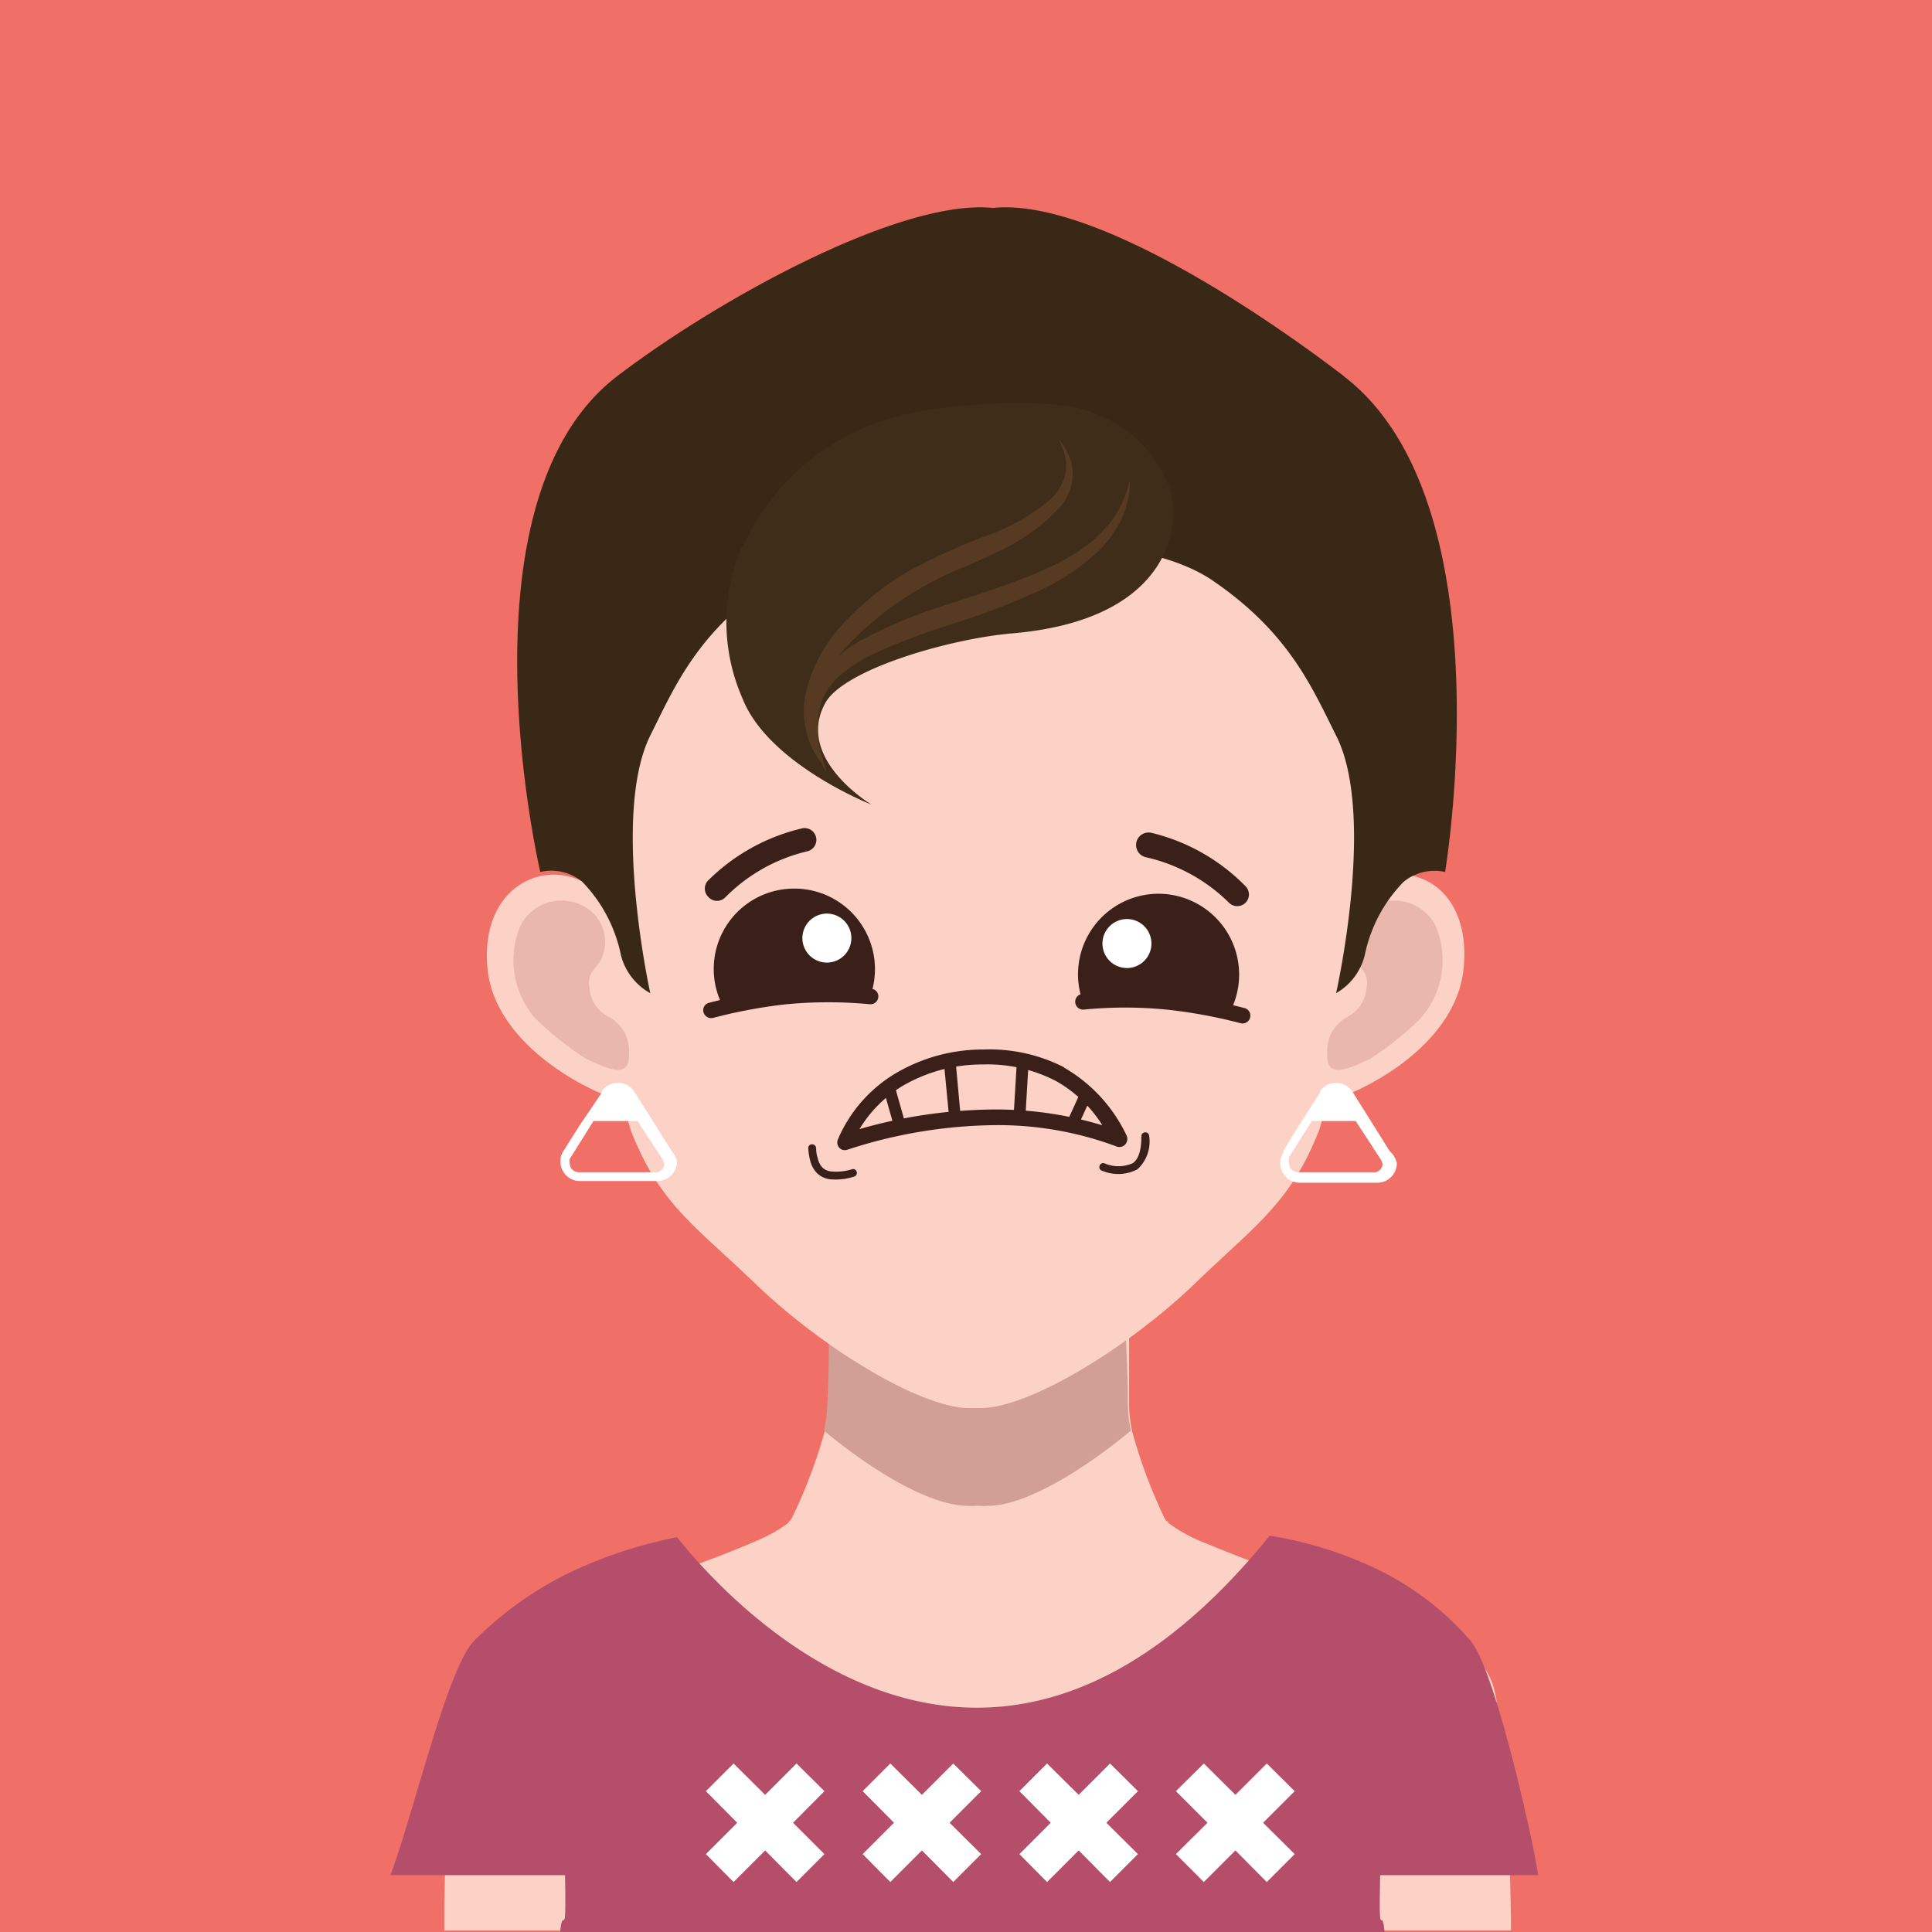 <svg xmlns="http://www.w3.org/2000/svg" viewBox="0 0 78.88 78.88"><title>Asset 46</title><g id="Layer_2" data-name="Layer 2"><g id="Layer_2-2" data-name="Layer 2"><rect width="78.88" height="78.88" style="fill:#f07068"/><path d="M61.68,77.89s-.1-6-.33-6.54c-.47-2.1.36-3.06-2.89-5.08,0,0-.73-.24-1.8-.59h0l-2.4-.8c-.34-.12-.67-.24-1-.35-1.46-.51-2.94-1.06-4-1.51a6.37,6.37,0,0,1-1.56-.84s0-.05-.08-.09a.86.86,0,0,1-.07-.1,21.11,21.11,0,0,1-1.33-3.56h0a5.69,5.69,0,0,1-.12-1c0-.48,0-1,0-1.41s0-.86,0-1.2v-.28c0-.24,0-.44,0-.59s0-.24,0-.24l.86-.75c.64-.57,1.55-1.39,2.33-2.18a9.18,9.18,0,0,0,1.75-2.09.49.49,0,0,0,0-.15l-.06,0c-.4.06-2.55.43-4.86.79-1.37.22-2.81.43-4,.58l-1.25.14h0c-.33,0-.62.05-.83.05s-.56,0-.95-.05h0l-1.31-.17c-1.07-.13-2.36-.32-3.6-.51l-3.16-.51-.58-.1-1.38-.24a1.54,1.54,0,0,0,.4.74,0,0,0,0,0,0,0c.19.25.44.54.73.86s.6.62.93.93C32,52,33,53,33.55,53.42l.32.27a2,2,0,0,1,0,.24c0,.15,0,.35,0,.59v.28c0,.1,0,.2,0,.3,0,.65,0,1.46-.06,2.31a5.71,5.71,0,0,1-.13,1A20.72,20.72,0,0,1,32.32,62l-.08.1a.76.76,0,0,0-.07.09,6,6,0,0,1-1.24.7c-1.23.55-3.17,1.25-5,1.86a2.67,2.67,0,0,0-.26.09l-2.56.86h0c-1.05.35-1.76.57-1.79.59-3.22,2-2.43,3-2.88,5h0v0a.3.3,0,0,0,0,.15h0c-.21,1.09-.3,6.38-.3,6.38,0,.32,0,.65,0,1H61.69C61.69,78.54,61.69,78.21,61.68,77.89Z" style="fill:#fbd2c5"/><path d="M46.17,58.41a5.58,5.58,0,0,1-.12-1c0-1.12-.06-2.19-.08-2.89a14.09,14.09,0,0,1-5.68,1.32,3.62,3.62,0,0,1-.76,0,14.17,14.17,0,0,1-5.69-1.32c0,.7,0,1.77-.07,2.89a4.81,4.81,0,0,1-.13,1c1.81,1.51,4.26,3.07,5.89,3.07a1.79,1.79,0,0,0,.34,0H40a1.79,1.79,0,0,0,.34,0C41.91,61.48,44.36,59.92,46.17,58.41Z" style="fill:#d29f97"/><path d="M25.07,64.16l-.08,0c0,.18,0,.33.05.5C25.05,64.51,25.05,64.33,25.07,64.16Z" style="fill:#661c34"/><path d="M53.77,63.89l-.13,0c0,.17,0,.34.07.52C53.72,64.21,53.75,64.06,53.77,63.89Z" style="fill:#661c34"/><path d="M56.35,76.56v0H62.8c-.07-.45-.24-1.36-.49-2.44-.59-2.63-1.57-6.3-2.26-7.12a11.83,11.83,0,0,0-4.21-3.11,15.71,15.71,0,0,0-4-1.19c-11.48,14.17-21.85,3-24.2.06a18.88,18.88,0,0,0-3.73,1.15A14.32,14.32,0,0,0,19.35,67c-.83.86-1.78,4.35-2.62,7.12-.28.94-.55,1.8-.79,2.44h7.13v0c.05,3-.08,1.09-.2,2.32H56.53C56.41,77.65,56.29,79.55,56.35,76.56Z" style="fill:#b44e6b"/><polygon points="33.66 73.13 32.52 72 31.24 73.28 29.95 72 28.82 73.13 30.1 74.42 28.82 75.7 29.95 76.84 31.24 75.55 32.52 76.84 33.66 75.7 32.38 74.42 33.66 73.13" style="fill:#fff;fill-rule:evenodd"/><polygon points="40.06 73.13 38.92 72 37.64 73.28 36.35 72 35.22 73.13 36.5 74.42 35.22 75.7 36.35 76.84 37.64 75.55 38.92 76.84 40.06 75.7 38.77 74.42 40.06 73.13" style="fill:#fff;fill-rule:evenodd"/><polygon points="46.46 73.13 45.32 72 44.04 73.28 42.75 72 41.62 73.13 42.9 74.42 41.62 75.7 42.75 76.84 44.04 75.55 45.32 76.84 46.46 75.7 45.17 74.42 46.46 73.13" style="fill:#fff;fill-rule:evenodd"/><polygon points="52.86 73.13 51.72 72 50.44 73.28 49.15 72 48.01 73.13 49.3 74.42 48.01 75.7 49.15 76.84 50.44 75.55 51.72 76.84 52.86 75.7 51.57 74.42 52.86 73.13" style="fill:#fff;fill-rule:evenodd"/><path d="M56,36c.31-1.73.56-3,.63-3.31s.07-.25.1-.38.07-.28.09-.42.1-.43.15-.64,0-.2,0-.3.09-.47.12-.71,0-.21,0-.31.05-.42.08-.64a3.56,3.56,0,0,1,0-.47c0-.14,0-.28,0-.41a14.89,14.89,0,0,0-2.67-9.59c-2.58-3.62-5.56-7.46-12-8H37.19c-6.46.53-9.43,4.37-12,8a15,15,0,0,0-2.67,9.59c0,.13,0,.27,0,.41s0,.31,0,.47,0,.43.07.64,0,.21,0,.31.09.48.12.71,0,.2.05.3.09.43.15.64.07.27.09.42.06.25.1.38.32,1.57.63,3.28c-1.72-.84-4.11.37-3.83,3.54s4.21,5.13,5.55,5.45a10.82,10.82,0,0,0,.32,1.23c1.18,3,2.6,3.84,5.1,6.25,2.72,2.61,6.74,5.06,8.72,5.05h.43c2,0,6-2.44,8.73-5.05,2.49-2.41,3.92-3.3,5.09-6.25.08-.21.19-.64.33-1.22,1.29-.29,5.29-2.21,5.59-5.46S57.71,35.11,56,36Z" style="fill:#fbd2c5"/><path d="M58.6,37.77a1.89,1.89,0,0,0-2.87-.57,1.64,1.64,0,0,0-.48,1.8c.13.53.68.57.54,1.37A1.42,1.42,0,0,1,55,41.52a1.79,1.79,0,0,0-.68.73,2,2,0,0,0-.1,1.11c.15.65,1.1.15,1.72-.13A12.88,12.88,0,0,0,58,41.58a3.6,3.6,0,0,0,.6-3.81" style="fill:#e9b7ac"/><path d="M54.86,15.35c-4.1-3.13-10.58-7.25-14.32-6.86-3.75-.39-11.23,3.73-15.33,6.86C18.5,20.46,22.06,35.6,22.06,35.6a2,2,0,0,1,1.7.39,6,6,0,0,1,1.59,3,2.47,2.47,0,0,0,1.2,1.56s-1.61-7.28,0-10.52c1-2,1.9-4.19,5-6.3,2-1.39,5.57-1.77,9-1.72s7,.33,9,1.72c3.07,2.11,4,4.3,5,6.3,1.65,3.24,0,10.52,0,10.52A2.47,2.47,0,0,0,55.72,39a6,6,0,0,1,1.59-3A2,2,0,0,1,59,35.6s2.56-15.14-4.15-20.25" style="fill:#3a2817"/><path d="M30.33,22.32a9.55,9.55,0,0,1,6.93-5.46c1.36-.32,5.65-.72,7.39,0a5.2,5.2,0,0,1,3.08,3c.52,1.31.29,5.43-6.41,6-2.55.22-6.88,1.47-7.63,2.85-1.24,2.27,1.89,4.14,1.89,4.14s-4.24-1.66-5.28-4.37a7.77,7.77,0,0,1,0-6.19" style="fill:#3f2c19"/><path d="M46.13,19.61a1.89,1.89,0,0,1,0,.22,2.52,2.52,0,0,1-.09.62,4.29,4.29,0,0,1-.34.93c-.11.16-.21.34-.33.52a6.75,6.75,0,0,1-.44.52,9.07,9.07,0,0,1-2.68,1.78,30.72,30.72,0,0,1-3.38,1.28,26.68,26.68,0,0,0-3.28,1.25,6.22,6.22,0,0,0-1.3.85,2.91,2.91,0,0,0-.76,1.1,3.83,3.83,0,0,0,0,2.09c.14.5.24.8.24.8s-.16-.26-.4-.75a3.78,3.78,0,0,1-.3-2.27,3.53,3.53,0,0,1,.78-1.39,5.63,5.63,0,0,1,1.38-1.06,19.94,19.94,0,0,1,3.36-1.39c2.32-.76,4.65-1.47,6-2.62a6,6,0,0,0,.83-.87,4,4,0,0,0,.45-.82,3.67,3.67,0,0,0,.2-.58l.06-.21" style="fill:#563b22"/><path d="M43.14,17.84l.14.17a2.13,2.13,0,0,1,.33.52,1.91,1.91,0,0,1,.18,1,2.13,2.13,0,0,1-.54,1.2,7.81,7.81,0,0,1-2.57,1.82c-.51.25-1,.48-1.59.71a13.08,13.08,0,0,0-1.54.78,12.59,12.59,0,0,0-2.68,2.05,5.75,5.75,0,0,0-1.54,2.44,3.4,3.4,0,0,0,0,2,4.34,4.34,0,0,0,.31.75,1.22,1.22,0,0,1-.13-.17,2.79,2.79,0,0,1-.33-.52,3.52,3.52,0,0,1-.3-2.2,6.06,6.06,0,0,1,1.45-2.82,11.52,11.52,0,0,1,2.8-2.27,25.25,25.25,0,0,1,3.24-1.46,8.43,8.43,0,0,0,2.53-1.46,2.15,2.15,0,0,0,.57-.94,1.58,1.58,0,0,0,0-.87,3.2,3.2,0,0,0-.32-.75" style="fill:#563b22"/><path d="M21.26,37.77a1.89,1.89,0,0,1,2.87-.57,1.64,1.64,0,0,1,.48,1.8c-.13.53-.68.57-.54,1.37a1.41,1.41,0,0,0,.8,1.15,1.73,1.73,0,0,1,.68.73,2,2,0,0,1,.1,1.11c-.15.65-1.09.15-1.72-.13a12.81,12.81,0,0,1-2.07-1.65,3.6,3.6,0,0,1-.6-3.81" style="fill:#e9b7ac"/><path d="M27.43,47l-1.54-2.44,0,0a.79.79,0,0,0-.66-.35.82.82,0,0,0-.66.34l0,.06L23.63,46,23,47,23,47l0,0h0v0a.74.74,0,0,0-.12.42.8.8,0,0,0,.8.8h3.16a.8.8,0,0,0,.8-.8A1,1,0,0,0,27.43,47Zm-.64.86H23.63a.37.37,0,0,1-.37-.37.39.39,0,0,1,0-.18l0,0,0,0,.05-.07.92-1.47h1.8l1,1.53a.59.59,0,0,1,.09.25A.37.37,0,0,1,26.79,47.87Z" style="fill:#fff"/><path d="M56.74,47l-1.53-2.44,0,0a.8.8,0,0,0-1.32,0l0,.06L53,46l-.61,1,0,.07,0,0h0v0a.74.74,0,0,0-.12.42.8.8,0,0,0,.8.8h3.16a.8.8,0,0,0,.8-.8A.92.92,0,0,0,56.74,47Zm-.63.86H53a.37.37,0,0,1-.37-.37.39.39,0,0,1,0-.18l0,0,0,0,0-.07.93-1.47h1.79l1,1.53a.55.55,0,0,1,.1.25A.38.38,0,0,1,56.11,47.87Z" style="fill:#fff"/><path d="M32.44,36.28a3.29,3.29,0,0,1,3.09,4.4l-6,.43A3.28,3.28,0,0,1,32.44,36.28Z" style="fill:#3a2018;fill-rule:evenodd"/><path d="M34,37.33a1,1,0,1,1-1.2.69A1,1,0,0,1,34,37.33Z" style="fill:#fff;fill-rule:evenodd"/><path d="M45,45.93a5.29,5.29,0,0,0-1.88-1.79,6.06,6.06,0,0,0-3-.68,6.44,6.44,0,0,0-3.31.9,5.21,5.21,0,0,0-1.72,1.74,20.24,20.24,0,0,1,5.32-.8,14.85,14.85,0,0,1,4.55.63Zm-1.57-2.35A6.32,6.32,0,0,1,46,46.37h0a.33.33,0,0,1,0,.26.32.32,0,0,1-.41.18,13.82,13.82,0,0,0-5.14-.87,19.87,19.87,0,0,0-5.85,1,.33.33,0,0,1-.22,0,.32.32,0,0,1-.17-.42,5.78,5.78,0,0,1,2.31-2.67,7,7,0,0,1,3.64-1A6.65,6.65,0,0,1,43.45,43.58Z" style="fill:#3a2018;fill-rule:evenodd"/><path d="M32.75,33.82a.48.48,0,1,1,.2.94,6.94,6.94,0,0,0-3.34,1.88.47.47,0,0,1-.67,0,.48.48,0,0,1-.05-.67A8.06,8.06,0,0,1,32.75,33.82Z" style="fill:#3a2018;fill-rule:evenodd"/><path d="M29.11,41.56a.33.33,0,0,1-.39-.24.31.31,0,0,1,.24-.38,21.43,21.43,0,0,1,3.1-.57,17.86,17.86,0,0,1,3.51,0,.31.31,0,0,1,.29.34.32.32,0,0,1-.35.29,18.24,18.24,0,0,0-3.39,0A20.7,20.7,0,0,0,29.11,41.56Z" style="fill:#3a2018;fill-rule:evenodd"/><path d="M36.06,44.44a.24.24,0,0,1,.16-.3.25.25,0,0,1,.3.17L37,46a.24.24,0,0,1-.16.3.25.25,0,0,1-.3-.17Z" style="fill:#3a2018;fill-rule:evenodd"/><path d="M38.53,43.31a.24.24,0,0,1,.22-.26.24.24,0,0,1,.26.21l.22,2.41a.24.24,0,0,1-.21.26.23.23,0,0,1-.26-.22Z" style="fill:#3a2018;fill-rule:evenodd"/><path d="M41.52,43.28a.24.24,0,0,1,.26-.22.24.24,0,0,1,.22.25l-.14,2.35a.25.25,0,0,1-.25.23.26.26,0,0,1-.23-.26Z" style="fill:#3a2018;fill-rule:evenodd"/><path d="M44.14,44.54a.24.24,0,0,1,.32-.12.23.23,0,0,1,.12.31L44,46a.25.25,0,0,1-.32.13.24.24,0,0,1-.12-.32Z" style="fill:#3a2018;fill-rule:evenodd"/><path d="M47.3,36.49a3.29,3.29,0,0,0-3.09,4.41l6,.43A3.3,3.3,0,0,0,47.3,36.49Z" style="fill:#3a2018;fill-rule:evenodd"/><path d="M45.78,37.55a1,1,0,1,0,1.19.69A1,1,0,0,0,45.78,37.55Z" style="fill:#fff;fill-rule:evenodd"/><path d="M46.79,35A.48.48,0,0,1,47,34a8,8,0,0,1,3.85,2.18.48.48,0,0,1,0,.68.48.48,0,0,1-.67,0A7,7,0,0,0,46.79,35Z" style="fill:#3a2018;fill-rule:evenodd"/><path d="M50.78,41.15a.32.32,0,1,1-.15.62,20.56,20.56,0,0,0-3-.55,17.41,17.41,0,0,0-3.39,0,.32.32,0,0,1-.34-.29.32.32,0,0,1,.29-.35,17.81,17.81,0,0,1,3.51,0A21.41,21.41,0,0,1,50.78,41.15Z" style="fill:#3a2018;fill-rule:evenodd"/><path d="M33,46.89a.15.15,0,0,1,.15-.17.16.16,0,0,1,.17.15,1.38,1.38,0,0,0,.07.43.77.77,0,0,0,.19.37.61.61,0,0,0,.38.16,2.16,2.16,0,0,0,.82-.09.15.15,0,0,1,.2.11.16.16,0,0,1-.11.19,2.45,2.45,0,0,1-.94.11.9.9,0,0,1-.58-.26,1.11,1.11,0,0,1-.27-.5A2.57,2.57,0,0,1,33,46.89Z" style="fill:#3a2018;fill-rule:evenodd"/><path d="M45,47.8a.15.15,0,0,1-.11-.19.16.16,0,0,1,.19-.12,1.43,1.43,0,0,0,1.17,0c.24-.17.35-.53.35-1.1a.16.16,0,0,1,.16-.16.16.16,0,0,1,.16.16,1.53,1.53,0,0,1-.48,1.35A1.69,1.69,0,0,1,45,47.8Z" style="fill:#3a2018;fill-rule:evenodd"/></g></g></svg>